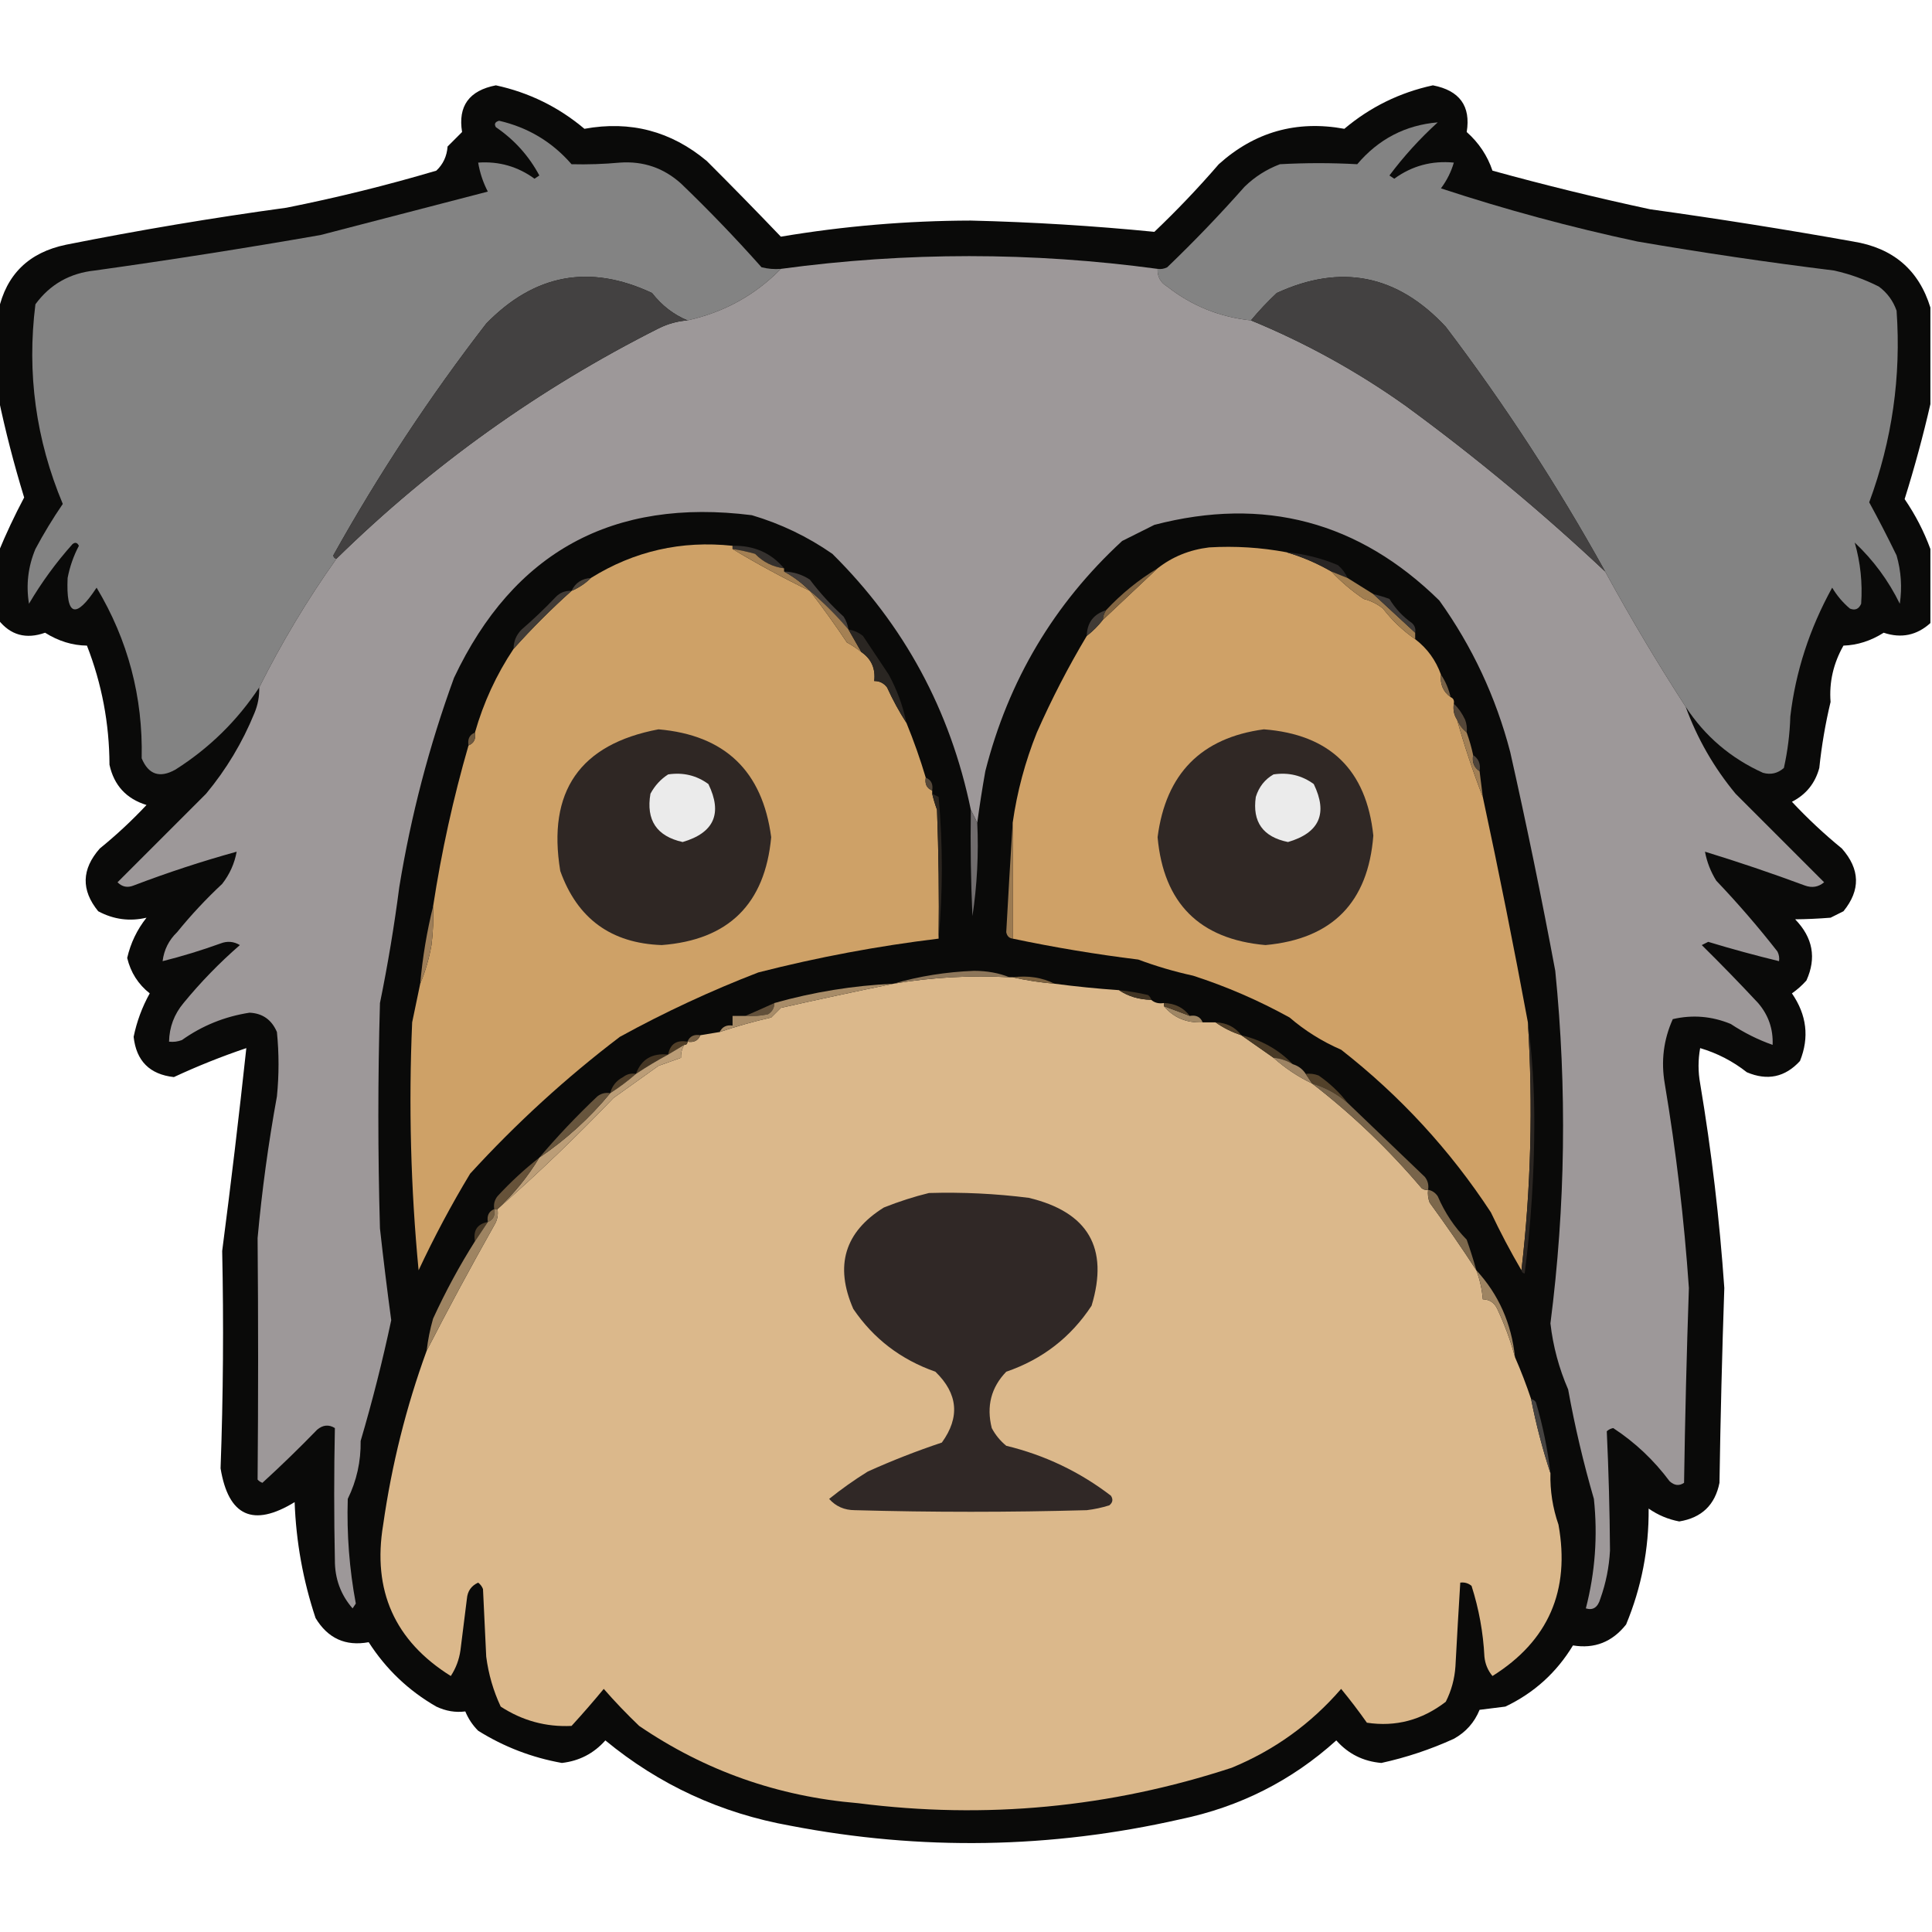 <?xml version="1.0" encoding="UTF-8"?>
<!DOCTYPE svg PUBLIC "-//W3C//DTD SVG 1.1//EN" "http://www.w3.org/Graphics/SVG/1.1/DTD/svg11.dtd">
<svg xmlns="http://www.w3.org/2000/svg" version="1.1" width="600px" height="600px" style="shape-rendering:geometricPrecision; text-rendering:geometricPrecision; image-rendering:optimizeQuality; fill-rule:evenodd; clip-rule:evenodd" xmlns:xlink="http://www.w3.org/1999/xlink">
<g><path style="opacity:0.972" fill="#040403" d="M 599.5,95.5 C 599.5,105.5 599.5,115.5 599.5,125.5C 597.252,135.316 594.585,145.149 591.5,155C 594.842,159.89 597.509,165.057 599.5,170.5C 599.5,178.167 599.5,185.833 599.5,193.5C 595.28,197.319 590.447,198.319 585,196.5C 580.984,199.032 576.817,200.365 572.5,200.5C 569.362,206.045 568.029,211.878 568.5,218C 566.886,224.745 565.719,231.578 565,238.5C 563.702,243.274 560.868,246.774 556.5,249C 561.365,254.2 566.532,259.033 572,263.5C 577.688,269.935 577.855,276.435 572.5,283C 571.167,283.667 569.833,284.333 568.5,285C 564.664,285.306 560.997,285.472 557.5,285.5C 563.009,291.172 564.176,297.505 561,304.5C 559.649,306.019 558.149,307.352 556.5,308.5C 561.109,315.201 561.943,322.201 559,329.5C 554.385,334.544 548.885,335.71 542.5,333C 538.143,329.571 533.31,327.071 528,325.5C 527.333,329.167 527.333,332.833 528,336.5C 531.531,357.55 534.031,378.717 535.5,400C 534.807,420.161 534.307,440.328 534,460.5C 532.626,467.374 528.459,471.374 521.5,472.5C 518.044,471.845 514.877,470.511 512,468.5C 512.105,481.012 509.772,493.012 505,504.5C 500.69,509.942 495.19,512.109 488.5,511C 483.396,519.438 476.396,525.771 467.5,530C 464.833,530.333 462.167,530.667 459.5,531C 457.89,534.943 455.223,537.943 451.5,540C 444.271,543.299 436.771,545.799 429,547.5C 423.38,547.023 418.713,544.69 415,540.5C 401.142,553.013 384.975,561.179 366.5,565C 326.313,574.128 285.98,574.795 245.5,567C 223.918,563.151 204.751,554.318 188,540.5C 184.406,544.547 179.906,546.881 174.5,547.5C 165.169,545.832 156.502,542.499 148.5,537.5C 146.774,535.772 145.441,533.772 144.5,531.5C 141.47,531.899 138.47,531.399 135.5,530C 126.881,525.048 119.881,518.381 114.5,510C 107.317,511.322 101.817,508.822 98,502.5C 94.117,490.825 91.951,478.825 91.5,466.5C 78.606,474.386 70.939,470.886 68.5,456C 69.318,433.514 69.484,411.014 69,388.5C 71.736,367.516 74.236,346.516 76.5,325.5C 68.821,328.091 61.321,331.091 54,334.5C 46.502,333.669 42.335,329.502 41.5,322C 42.475,317.241 44.142,312.741 46.5,308.5C 42.917,305.676 40.584,302.01 39.5,297.5C 40.565,292.871 42.565,288.704 45.5,285C 40.275,286.222 35.275,285.555 30.5,283C 25.145,276.435 25.312,269.935 31,263.5C 36.119,259.348 40.952,254.848 45.5,250C 39.233,248.066 35.399,243.9 34,237.5C 33.956,224.7 31.623,212.367 27,200.5C 22.5,200.448 18.167,199.114 14,196.5C 8.086,198.597 3.252,197.264 -0.5,192.5C -0.5,185.5 -0.5,178.5 -0.5,171.5C 1.864,165.768 4.531,160.101 7.5,154.5C 4.333,144.161 1.666,133.828 -0.5,123.5C -0.5,114.5 -0.5,105.5 -0.5,96.5C 1.961,85.228 8.961,78.394 20.5,76C 43.207,71.474 66.04,67.64 89,64.5C 104.677,61.372 120.177,57.539 135.5,53C 137.613,51.016 138.78,48.516 139,45.5C 140.5,44 142,42.5 143.5,41C 142.188,32.945 145.688,28.112 154,26.5C 164.295,28.731 173.462,33.231 181.5,40C 195.766,37.399 208.433,40.733 219.5,50C 227.29,57.779 234.957,65.613 242.5,73.5C 262.006,70.218 281.673,68.551 301.5,68.5C 320.58,68.963 339.58,70.13 358.5,72C 365.532,65.303 372.198,58.303 378.5,51C 389.662,40.958 402.662,37.292 417.5,40C 425.534,33.233 434.7,28.733 445,26.5C 453.312,28.112 456.812,32.945 455.5,41C 459.265,44.347 461.931,48.347 463.5,53C 479.718,57.471 496.051,61.471 512.5,65C 533.571,67.925 554.571,71.259 575.5,75C 587.909,76.991 595.909,83.824 599.5,95.5 Z"/></g>
<g><path style="opacity:1" fill="#838383" d="M 523.5,219.5 C 514.666,205.838 506.333,191.838 498.5,177.5C 483.823,150.988 467.323,125.655 449,101.5C 433.949,85.306 416.449,81.806 396.5,91C 393.579,93.749 390.912,96.583 388.5,99.5C 378.804,98.483 370.138,94.983 362.5,89C 360.393,87.737 359.393,85.903 359.5,83.5C 360.552,83.65 361.552,83.483 362.5,83C 370.864,74.97 378.864,66.637 386.5,58C 389.659,54.918 393.325,52.584 397.5,51C 405.524,50.558 413.524,50.558 421.5,51C 428.121,43.191 436.454,38.858 446.5,38C 440.946,43.051 435.946,48.551 431.5,54.5C 432,54.833 432.5,55.167 433,55.5C 438.509,51.498 444.676,49.832 451.5,50.5C 450.677,53.351 449.344,56.018 447.5,58.5C 467.482,65.08 487.816,70.58 508.5,75C 528.75,78.478 549.084,81.478 569.5,84C 574.383,85.072 579.05,86.739 583.5,89C 586.106,90.938 587.939,93.438 589,96.5C 590.448,116.929 587.615,136.762 580.5,156C 583.447,161.393 586.281,166.893 589,172.5C 590.418,177.428 590.751,182.428 590,187.5C 586.491,180.323 581.825,173.99 576,168.5C 577.777,174.646 578.443,180.979 578,187.5C 577.275,189.158 576.108,189.658 574.5,189C 572.291,187.127 570.458,184.96 569,182.5C 561.972,195.242 557.639,208.576 556,222.5C 555.841,227.916 555.174,233.25 554,238.5C 552.087,240.187 549.92,240.687 547.5,240C 537.467,235.461 529.467,228.628 523.5,219.5 Z"/></g>
<g><path style="opacity:1" fill="#838383" d="M 242.5,83.5 C 234.518,91.663 224.851,96.996 213.5,99.5C 209.186,97.707 205.519,94.874 202.5,91C 183.176,81.916 166.009,85.083 151,100.5C 133.399,123.28 117.565,147.28 103.5,172.5C 103.624,173.107 103.957,173.44 104.5,173.5C 95.494,186.17 87.494,199.504 80.5,213.5C 73.692,223.807 65.026,232.307 54.5,239C 49.616,241.741 46.116,240.575 44,235.5C 44.416,216.427 39.749,198.76 30,182.5C 23.477,192.407 20.477,191.407 21,179.5C 21.67,175.989 22.837,172.656 24.5,169.5C 23.998,168.479 23.332,168.312 22.5,169C 17.389,174.723 12.889,180.89 9,187.5C 8.048,181.638 8.715,175.972 11,170.5C 13.582,165.667 16.416,161 19.5,156.5C 11.138,136.539 8.305,115.872 11,94.5C 15.526,88.315 21.692,84.815 29.5,84C 52.904,80.727 76.237,77.06 99.5,73C 116.859,68.494 134.192,63.994 151.5,59.5C 150.03,56.682 149.03,53.682 148.5,50.5C 154.96,50.043 160.793,51.71 166,55.5C 166.5,55.167 167,54.833 167.5,54.5C 164.239,48.404 159.739,43.404 154,39.5C 153.409,38.517 153.743,37.85 155,37.5C 163.994,39.578 171.494,44.078 177.5,51C 182.486,51.127 187.486,50.96 192.5,50.5C 199.776,49.981 206.109,52.147 211.5,57C 220.197,65.363 228.531,74.03 236.5,83C 238.473,83.496 240.473,83.662 242.5,83.5 Z"/></g>
<g><path style="opacity:1" fill="#9d9899" d="M 359.5,83.5 C 359.393,85.903 360.393,87.737 362.5,89C 370.138,94.983 378.804,98.483 388.5,99.5C 405.507,106.504 421.507,115.337 436.5,126C 458.207,141.87 478.874,159.037 498.5,177.5C 506.333,191.838 514.666,205.838 523.5,219.5C 527.108,229.38 532.274,238.38 539,246.5C 548.221,255.721 557.387,264.887 566.5,274C 564.728,275.487 562.728,275.82 560.5,275C 550.232,271.189 539.899,267.689 529.5,264.5C 530.092,267.691 531.259,270.691 533,273.5C 539.707,280.538 546.04,287.872 552,295.5C 552.483,296.448 552.649,297.448 552.5,298.5C 545.153,296.72 537.82,294.72 530.5,292.5C 529.833,292.833 529.167,293.167 528.5,293.5C 534.474,299.395 540.307,305.395 546,311.5C 549.21,315.251 550.71,319.584 550.5,324.5C 545.952,322.893 541.619,320.726 537.5,318C 531.625,315.579 525.625,315.079 519.5,316.5C 516.638,322.862 515.805,329.529 517,336.5C 520.531,357.55 523.031,378.717 524.5,400C 523.807,420.161 523.307,440.328 523,460.5C 521.493,461.535 519.993,461.368 518.5,460C 513.613,453.445 507.78,447.945 501,443.5C 500.228,443.645 499.561,443.978 499,444.5C 499.574,456.821 499.908,469.154 500,481.5C 499.732,486.65 498.732,491.65 497,496.5C 496.218,499.188 494.718,500.188 492.5,499.5C 495.382,488.353 496.216,477.019 495,465.5C 491.746,454.319 489.079,442.985 487,431.5C 484.146,424.918 482.313,418.084 481.5,411C 486.175,374.583 486.675,338.083 483,301.5C 478.756,278.762 474.089,256.095 469,233.5C 464.536,216.416 457.202,200.749 447,186.5C 422.028,161.959 392.528,154.126 358.5,163C 355.167,164.667 351.833,166.333 348.5,168C 327.316,187.516 313.149,211.349 306,239.5C 305.053,244.832 304.22,250.166 303.5,255.5C 302.833,254.167 302.167,252.833 301.5,251.5C 295.136,220.6 280.803,194.1 258.5,172C 250.837,166.669 242.504,162.669 233.5,160C 190.323,154.561 159.49,171.394 141,210.5C 133.288,231.635 127.621,253.302 124,275.5C 122.436,287.584 120.436,299.584 118,311.5C 117.333,334.833 117.333,358.167 118,381.5C 119.05,391.012 120.217,400.512 121.5,410C 118.813,422.625 115.646,435.125 112,447.5C 112.102,453.845 110.768,459.845 108,465.5C 107.663,476.432 108.496,487.266 110.5,498C 110.167,498.5 109.833,499 109.5,499.5C 105.81,495.27 103.976,490.27 104,484.5C 103.719,470.826 103.719,457.159 104,443.5C 102.132,442.328 100.298,442.495 98.5,444C 92.932,449.737 87.265,455.237 81.5,460.5C 80.914,460.291 80.414,459.957 80,459.5C 80.215,434.511 80.215,409.511 80,384.5C 81.344,369.746 83.344,355.079 86,340.5C 86.667,333.833 86.667,327.167 86,320.5C 84.366,316.686 81.533,314.686 77.5,314.5C 69.799,315.687 62.799,318.52 56.5,323C 55.207,323.49 53.873,323.657 52.5,323.5C 52.588,318.987 54.088,314.987 57,311.5C 62.344,304.99 68.177,298.99 74.5,293.5C 72.579,292.359 70.579,292.192 68.5,293C 62.583,295.139 56.583,296.973 50.5,298.5C 50.929,294.976 52.429,291.976 55,289.5C 59.3,284.199 63.966,279.199 69,274.5C 71.324,271.52 72.824,268.187 73.5,264.5C 62.711,267.485 52.044,270.985 41.5,275C 39.597,275.774 37.93,275.44 36.5,274C 45.613,264.887 54.779,255.721 64,246.5C 70.271,238.963 75.271,230.63 79,221.5C 80.079,218.937 80.579,216.271 80.5,213.5C 87.494,199.504 95.494,186.17 104.5,173.5C 134.067,144.536 167.4,120.703 204.5,102C 207.353,100.57 210.353,99.737 213.5,99.5C 224.851,96.996 234.518,91.663 242.5,83.5C 281.49,78.221 320.49,78.221 359.5,83.5 Z"/></g>
<g><path style="opacity:1" fill="#434141" d="M 213.5,99.5 C 210.353,99.737 207.353,100.57 204.5,102C 167.4,120.703 134.067,144.536 104.5,173.5C 103.957,173.44 103.624,173.107 103.5,172.5C 117.565,147.28 133.399,123.28 151,100.5C 166.009,85.083 183.176,81.916 202.5,91C 205.519,94.874 209.186,97.707 213.5,99.5 Z"/></g>
<g><path style="opacity:1" fill="#434141" d="M 498.5,177.5 C 478.874,159.037 458.207,141.87 436.5,126C 421.507,115.337 405.507,106.504 388.5,99.5C 390.912,96.583 393.579,93.749 396.5,91C 416.449,81.806 433.949,85.306 449,101.5C 467.323,125.655 483.823,150.988 498.5,177.5 Z"/></g>
<g><path style="opacity:1" fill="#cea167" d="M 227.5,169.5 C 227.5,169.833 227.5,170.167 227.5,170.5C 235.184,175.129 243.184,179.462 251.5,183.5C 255.507,188.679 259.34,194.012 263,199.5C 264.615,200.386 266.115,201.386 267.5,202.5C 270.613,204.64 271.946,207.64 271.5,211.5C 273.143,211.48 274.476,212.147 275.5,213.5C 277.285,217.411 279.285,221.078 281.5,224.5C 283.779,230.06 285.779,235.726 287.5,241.5C 287.157,243.483 287.824,244.817 289.5,245.5C 289.5,245.833 289.5,246.167 289.5,246.5C 289.892,248.179 290.392,249.846 291,251.5C 291.5,264.829 291.667,278.163 291.5,291.5C 272.64,293.778 253.973,297.278 235.5,302C 220.719,307.705 206.385,314.371 192.5,322C 175.802,334.691 160.302,348.858 146,364.5C 140.158,374.183 134.824,384.183 130,394.5C 127.553,368.908 126.886,343.241 128,317.5C 128.839,313.363 129.673,309.363 130.5,305.5C 132.066,301.783 133.232,297.783 134,293.5C 134.499,289.514 134.666,285.514 134.5,281.5C 137.108,264.487 140.774,247.82 145.5,231.5C 147.176,230.817 147.843,229.483 147.5,227.5C 150.162,218.166 154.162,209.499 159.5,201.5C 165.167,195.167 171.167,189.167 177.5,183.5C 179.795,182.525 181.795,181.192 183.5,179.5C 196.944,171.14 211.611,167.807 227.5,169.5 Z"/></g>
<g><path style="opacity:1" fill="#cfa167" d="M 399.5,171.5 C 404.325,172.907 408.991,174.907 413.5,177.5C 416.432,180.637 419.766,183.47 423.5,186C 425.725,186.561 427.725,187.561 429.5,189C 432.374,192.709 435.707,195.875 439.5,198.5C 443.238,201.361 445.905,205.028 447.5,209.5C 447.182,212.481 448.182,214.815 450.5,216.5C 451.338,216.842 451.672,217.508 451.5,218.5C 451.216,220.415 451.549,222.081 452.5,223.5C 454.797,231.699 457.464,239.699 460.5,247.5C 465.534,270.943 470.2,294.276 474.5,317.5C 476.121,343.366 475.454,369.032 472.5,394.5C 469.076,388.654 465.91,382.654 463,376.5C 450.332,357.161 434.832,340.328 416.5,326C 410.635,323.458 405.301,320.125 400.5,316C 390.885,310.687 380.885,306.354 370.5,303C 364.72,301.74 359.053,300.073 353.5,298C 340.347,296.375 327.347,294.209 314.5,291.5C 314.5,279.5 314.5,267.5 314.5,255.5C 315.868,245.891 318.368,236.557 322,227.5C 326.59,217.111 331.757,207.111 337.5,197.5C 339.395,196.027 341.061,194.36 342.5,192.5C 348.193,187.139 353.86,181.805 359.5,176.5C 364.084,172.906 369.417,170.739 375.5,170C 383.567,169.518 391.567,170.018 399.5,171.5 Z"/></g>
<g><path style="opacity:1" fill="#35312e" d="M 227.5,170.5 C 227.5,170.167 227.5,169.833 227.5,169.5C 234.117,169.356 239.45,171.689 243.5,176.5C 239.973,176.047 236.973,174.547 234.5,172C 232.187,171.338 229.854,170.838 227.5,170.5 Z"/></g>
<g><path style="opacity:1" fill="#282524" d="M 399.5,171.5 C 405.023,172.006 410.357,173.34 415.5,175.5C 416.826,176.642 417.826,177.976 418.5,179.5C 416.833,178.833 415.167,178.167 413.5,177.5C 408.991,174.907 404.325,172.907 399.5,171.5 Z"/></g>
<g><path style="opacity:1" fill="#a48053" d="M 227.5,170.5 C 229.854,170.838 232.187,171.338 234.5,172C 236.973,174.547 239.973,176.047 243.5,176.5C 243.5,176.833 243.5,177.167 243.5,177.5C 246.428,179.087 249.094,181.087 251.5,183.5C 243.184,179.462 235.184,175.129 227.5,170.5 Z"/></g>
<g><path style="opacity:1" fill="#4a423a" d="M 183.5,179.5 C 181.795,181.192 179.795,182.525 177.5,183.5C 178.663,181.018 180.663,179.684 183.5,179.5 Z"/></g>
<g><path style="opacity:1" fill="#453f3b" d="M 243.5,177.5 C 246.407,177.575 249.073,178.409 251.5,180C 254.631,184.133 258.131,187.966 262,191.5C 262.791,192.745 263.291,194.078 263.5,195.5C 259.86,191.194 255.86,187.194 251.5,183.5C 249.094,181.087 246.428,179.087 243.5,177.5 Z"/></g>
<g><path style="opacity:1" fill="#826542" d="M 359.5,176.5 C 353.86,181.805 348.193,187.139 342.5,192.5C 342.557,191.391 342.89,190.391 343.5,189.5C 348.273,184.386 353.606,180.052 359.5,176.5 Z"/></g>
<g><path style="opacity:1" fill="#a17e51" d="M 413.5,177.5 C 415.167,178.167 416.833,178.833 418.5,179.5C 421.159,181.164 423.825,182.83 426.5,184.5C 430.807,188.472 435.141,192.472 439.5,196.5C 439.5,197.167 439.5,197.833 439.5,198.5C 435.707,195.875 432.374,192.709 429.5,189C 427.725,187.561 425.725,186.561 423.5,186C 419.766,183.47 416.432,180.637 413.5,177.5 Z"/></g>
<g><path style="opacity:1" fill="#3e3a38" d="M 426.5,184.5 C 428.179,184.892 429.846,185.392 431.5,186C 433.311,188.978 435.644,191.478 438.5,193.5C 439.386,194.325 439.719,195.325 439.5,196.5C 435.141,192.472 430.807,188.472 426.5,184.5 Z"/></g>
<g><path style="opacity:1" fill="#413b36" d="M 177.5,183.5 C 171.167,189.167 165.167,195.167 159.5,201.5C 159.498,199.169 160.331,197.169 162,195.5C 165.651,192.349 169.151,189.016 172.5,185.5C 173.85,184.05 175.516,183.383 177.5,183.5 Z"/></g>
<g><path style="opacity:1" fill="#403a35" d="M 343.5,189.5 C 342.89,190.391 342.557,191.391 342.5,192.5C 341.061,194.36 339.395,196.027 337.5,197.5C 337.588,193.411 339.588,190.744 343.5,189.5 Z"/></g>
<g><path style="opacity:1" fill="#a48053" d="M 251.5,183.5 C 255.86,187.194 259.86,191.194 263.5,195.5C 264.861,197.85 266.194,200.184 267.5,202.5C 266.115,201.386 264.615,200.386 263,199.5C 259.34,194.012 255.507,188.679 251.5,183.5 Z"/></g>
<g><path style="opacity:1" fill="#2a2622" d="M 263.5,195.5 C 265.17,195.751 266.67,196.418 268,197.5C 270.667,201.5 273.333,205.5 276,209.5C 278.585,214.242 280.418,219.242 281.5,224.5C 279.285,221.078 277.285,217.411 275.5,213.5C 274.476,212.147 273.143,211.48 271.5,211.5C 271.946,207.64 270.613,204.64 267.5,202.5C 266.194,200.184 264.861,197.85 263.5,195.5 Z"/></g>
<g><path style="opacity:1" fill="#796247" d="M 447.5,209.5 C 448.912,211.604 449.912,213.937 450.5,216.5C 448.182,214.815 447.182,212.481 447.5,209.5 Z"/></g>
<g><path style="opacity:1" fill="#554739" d="M 451.5,218.5 C 452.931,219.903 454.098,221.569 455,223.5C 455.49,224.793 455.657,226.127 455.5,227.5C 454.143,226.41 453.143,225.076 452.5,223.5C 451.549,222.081 451.216,220.415 451.5,218.5 Z"/></g>
<g><path style="opacity:1" fill="#2f2724" d="M 204.5,226.5 C 225.122,228.288 236.788,239.455 239.5,260C 237.579,280.754 226.246,291.921 205.5,293.5C 189.789,292.953 179.289,285.287 174,270.5C 169.912,245.779 180.079,231.112 204.5,226.5 Z"/></g>
<g><path style="opacity:1" fill="#6c573e" d="M 147.5,227.5 C 147.843,229.483 147.176,230.817 145.5,231.5C 145.157,229.517 145.824,228.183 147.5,227.5 Z"/></g>
<g><path style="opacity:1" fill="#a17f55" d="M 452.5,223.5 C 453.143,225.076 454.143,226.41 455.5,227.5C 456.319,229.772 456.985,232.106 457.5,234.5C 457.12,236.698 457.787,238.365 459.5,239.5C 459.833,242.167 460.167,244.833 460.5,247.5C 457.464,239.699 454.797,231.699 452.5,223.5 Z"/></g>
<g><path style="opacity:1" fill="#302825" d="M 392.5,226.5 C 413.016,228.084 424.349,239.084 426.5,259.5C 424.897,280.27 413.73,291.603 393,293.5C 372.519,291.685 361.352,280.519 359.5,260C 362.043,240.292 373.043,229.125 392.5,226.5 Z"/></g>
<g><path style="opacity:1" fill="#4f453b" d="M 457.5,234.5 C 459.213,235.635 459.88,237.302 459.5,239.5C 457.787,238.365 457.12,236.698 457.5,234.5 Z"/></g>
<g><path style="opacity:1" fill="#ebebeb" d="M 207.5,240.5 C 212.162,239.804 216.329,240.804 220,243.5C 224.43,252.64 221.764,258.64 212,261.5C 203.928,259.694 200.594,254.694 202,246.5C 203.36,243.977 205.193,241.977 207.5,240.5 Z"/></g>
<g><path style="opacity:1" fill="#ebebeb" d="M 395.5,240.5 C 400.162,239.804 404.329,240.804 408,243.5C 412.43,252.64 409.764,258.64 400,261.5C 392.216,259.913 388.883,255.246 390,247.5C 390.967,244.379 392.8,242.046 395.5,240.5 Z"/></g>
<g><path style="opacity:1" fill="#564839" d="M 287.5,241.5 C 289.176,242.183 289.843,243.517 289.5,245.5C 287.824,244.817 287.157,243.483 287.5,241.5 Z"/></g>
<g><path style="opacity:1" fill="#716d6e" d="M 301.5,251.5 C 302.167,252.833 302.833,254.167 303.5,255.5C 303.948,265.273 303.448,274.939 302,284.5C 301.5,273.505 301.333,262.505 301.5,251.5 Z"/></g>
<g><path style="opacity:1" fill="#9b7a51" d="M 314.5,255.5 C 314.5,267.5 314.5,279.5 314.5,291.5C 313.414,291.38 312.747,290.713 312.5,289.5C 313.126,278.019 313.792,266.685 314.5,255.5 Z"/></g>
<g><path style="opacity:1" fill="#2b251f" d="M 289.5,246.5 C 290.15,246.804 290.817,247.137 291.5,247.5C 292.826,262.328 292.826,276.995 291.5,291.5C 291.667,278.163 291.5,264.829 291,251.5C 290.392,249.846 289.892,248.179 289.5,246.5 Z"/></g>
<g><path style="opacity:1" fill="#9e7e58" d="M 134.5,281.5 C 134.666,285.514 134.499,289.514 134,293.5C 133.232,297.783 132.066,301.783 130.5,305.5C 131.236,297.267 132.569,289.267 134.5,281.5 Z"/></g>
<g><path style="opacity:1" fill="#dbb88b" d="M 313.5,303.5 C 313.833,303.5 314.167,303.5 314.5,303.5C 318.657,304.449 322.99,305.116 327.5,305.5C 334.138,306.378 340.805,307.044 347.5,307.5C 350.335,309.413 353.668,310.413 357.5,310.5C 358.568,311.434 359.901,311.768 361.5,311.5C 361.5,311.833 361.5,312.167 361.5,312.5C 364.509,316.072 368.509,317.739 373.5,317.5C 374.833,317.5 376.167,317.5 377.5,317.5C 379.9,319.2 382.566,320.533 385.5,321.5C 388.833,323.833 392.167,326.167 395.5,328.5C 399.118,331.73 403.118,334.397 407.5,336.5C 419.846,346.006 431.179,356.84 441.5,369C 442.094,369.464 442.761,369.631 443.5,369.5C 443.343,370.873 443.51,372.207 444,373.5C 449.12,380.509 453.953,387.509 458.5,394.5C 459.578,397.402 460.244,400.402 460.5,403.5C 462.592,403.561 464.092,404.561 465,406.5C 467.345,411.52 469.178,416.52 470.5,421.5C 472.366,425.766 474.033,430.099 475.5,434.5C 477.057,442.398 479.057,450.065 481.5,457.5C 481.369,462.978 482.202,468.311 484,473.5C 487.693,493.967 480.859,509.634 463.5,520.5C 462.066,518.78 461.233,516.78 461,514.5C 460.623,506.991 459.289,499.658 457,492.5C 455.989,491.663 454.822,491.33 453.5,491.5C 452.963,500.159 452.463,508.826 452,517.5C 451.743,521.377 450.743,525.043 449,528.5C 441.618,534.192 433.452,536.358 424.5,535C 421.943,531.372 419.277,527.872 416.5,524.5C 407.109,535.362 395.776,543.529 382.5,549C 344.725,561.382 306.058,565.049 266.5,560C 241.588,557.921 218.921,549.921 198.5,536C 194.623,532.292 190.957,528.458 187.5,524.5C 184.295,528.386 180.961,532.22 177.5,536C 169.573,536.381 162.24,534.381 155.5,530C 153.207,525.102 151.707,519.935 151,514.5C 150.667,507.5 150.333,500.5 150,493.5C 149.692,492.692 149.192,492.025 148.5,491.5C 146.364,492.472 145.197,494.139 145,496.5C 144.333,501.833 143.667,507.167 143,512.5C 142.583,515.422 141.583,518.089 140,520.5C 122.584,509.615 115.584,493.948 119,473.5C 121.651,454.897 126.151,436.897 132.5,419.5C 139.163,406.519 146.163,393.519 153.5,380.5C 154.452,378.955 154.785,377.288 154.5,375.5C 166.914,364.59 178.914,353.09 190.5,341C 195.145,337.696 199.812,334.363 204.5,331C 206.868,330.144 209.202,329.31 211.5,328.5C 211.433,327.041 211.766,325.708 212.5,324.5C 213.167,324.5 213.5,324.167 213.5,323.5C 215.483,323.843 216.817,323.176 217.5,321.5C 219.5,321.167 221.5,320.833 223.5,320.5C 228.719,318.732 234.052,317.232 239.5,316C 240.5,315 241.5,314 242.5,313C 254.277,310.363 265.944,307.863 277.5,305.5C 289.463,303.502 301.463,302.835 313.5,303.5 Z"/></g>
<g><path style="opacity:1" fill="#8d765a" d="M 313.5,303.5 C 301.463,302.835 289.463,303.502 277.5,305.5C 285.398,303.176 293.731,301.843 302.5,301.5C 306.565,301.511 310.232,302.178 313.5,303.5 Z"/></g>
<g><path style="opacity:1" fill="#7d6341" d="M 314.5,303.5 C 319.294,302.903 323.627,303.57 327.5,305.5C 322.99,305.116 318.657,304.449 314.5,303.5 Z"/></g>
<g><path style="opacity:1" fill="#413423" d="M 347.5,307.5 C 350.522,307.804 353.522,308.304 356.5,309C 357.056,309.383 357.389,309.883 357.5,310.5C 353.668,310.413 350.335,309.413 347.5,307.5 Z"/></g>
<g><path style="opacity:1" fill="#62503a" d="M 240.5,311.5 C 240.489,313.017 239.823,314.184 238.5,315C 236.19,315.497 233.857,315.663 231.5,315.5C 234.476,314.211 237.476,312.877 240.5,311.5 Z"/></g>
<g><path style="opacity:1" fill="#9f8664" d="M 361.5,312.5 C 364.143,313.454 366.81,314.454 369.5,315.5C 371.483,315.157 372.817,315.824 373.5,317.5C 368.509,317.739 364.509,316.072 361.5,312.5 Z"/></g>
<g><path style="opacity:1" fill="#52412b" d="M 361.5,312.5 C 361.5,312.167 361.5,311.833 361.5,311.5C 364.899,311.609 367.566,312.942 369.5,315.5C 366.81,314.454 364.143,313.454 361.5,312.5 Z"/></g>
<g><path style="opacity:1" fill="#a88c68" d="M 277.5,305.5 C 265.944,307.863 254.277,310.363 242.5,313C 241.5,314 240.5,315 239.5,316C 234.052,317.232 228.719,318.732 223.5,320.5C 224.287,318.896 225.62,318.229 227.5,318.5C 227.5,317.5 227.5,316.5 227.5,315.5C 228.833,315.5 230.167,315.5 231.5,315.5C 233.857,315.663 236.19,315.497 238.5,315C 239.823,314.184 240.489,313.017 240.5,311.5C 252.592,308.082 264.925,306.082 277.5,305.5 Z"/></g>
<g><path style="opacity:1" fill="#524029" d="M 377.5,317.5 C 380.899,317.609 383.566,318.942 385.5,321.5C 382.566,320.533 379.9,319.2 377.5,317.5 Z"/></g>
<g><path style="opacity:1" fill="#786145" d="M 217.5,321.5 C 216.817,323.176 215.483,323.843 213.5,323.5C 214.183,321.824 215.517,321.157 217.5,321.5 Z"/></g>
<g><path style="opacity:1" fill="#513f28" d="M 213.5,323.5 C 213.5,324.167 213.167,324.5 212.5,324.5C 210.851,325.473 209.184,326.473 207.5,327.5C 208.122,324.224 210.122,322.891 213.5,323.5 Z"/></g>
<g><path style="opacity:1" fill="#493a26" d="M 385.5,321.5 C 391.753,322.958 397.087,325.958 401.5,330.5C 399.685,329.37 397.685,328.704 395.5,328.5C 392.167,326.167 388.833,323.833 385.5,321.5 Z"/></g>
<g><path style="opacity:1" fill="#2b2622" d="M 474.5,317.5 C 475.832,327.478 476.499,337.811 476.5,348.5C 476.487,364.237 475.487,379.904 473.5,395.5C 472.893,395.376 472.56,395.043 472.5,394.5C 475.454,369.032 476.121,343.366 474.5,317.5 Z"/></g>
<g><path style="opacity:1" fill="#453624" d="M 207.5,327.5 C 204.139,329.304 200.806,331.304 197.5,333.5C 199.148,328.998 202.482,326.998 207.5,327.5 Z"/></g>
<g><path style="opacity:1" fill="#51402b" d="M 197.5,333.5 C 195.018,335.675 192.352,337.675 189.5,339.5C 190.055,337.271 191.389,335.605 193.5,334.5C 194.689,333.571 196.022,333.238 197.5,333.5 Z"/></g>
<g><path style="opacity:1" fill="#9d8363" d="M 395.5,328.5 C 397.685,328.704 399.685,329.37 401.5,330.5C 403.219,331.022 404.552,332.022 405.5,333.5C 406.167,334.5 406.833,335.5 407.5,336.5C 403.118,334.397 399.118,331.73 395.5,328.5 Z"/></g>
<g><path style="opacity:1" fill="#52412a" d="M 405.5,333.5 C 406.873,333.343 408.207,333.51 409.5,334C 412.957,336.387 415.957,339.22 418.5,342.5C 415.271,339.718 411.604,337.718 407.5,336.5C 406.833,335.5 406.167,334.5 405.5,333.5 Z"/></g>
<g><path style="opacity:1" fill="#bb9d77" d="M 212.5,324.5 C 211.766,325.708 211.433,327.041 211.5,328.5C 209.202,329.31 206.868,330.144 204.5,331C 199.812,334.363 195.145,337.696 190.5,341C 178.914,353.09 166.914,364.59 154.5,375.5C 159.599,370.74 163.932,365.407 167.5,359.5C 175.733,353.939 183.066,347.272 189.5,339.5C 192.352,337.675 195.018,335.675 197.5,333.5C 200.806,331.304 204.139,329.304 207.5,327.5C 209.184,326.473 210.851,325.473 212.5,324.5 Z"/></g>
<g><path style="opacity:1" fill="#78644a" d="M 407.5,336.5 C 411.604,337.718 415.271,339.718 418.5,342.5C 426.479,350.145 434.479,357.812 442.5,365.5C 443.429,366.689 443.762,368.022 443.5,369.5C 442.761,369.631 442.094,369.464 441.5,369C 431.179,356.84 419.846,346.006 407.5,336.5 Z"/></g>
<g><path style="opacity:1" fill="#67553d" d="M 189.5,339.5 C 183.066,347.272 175.733,353.939 167.5,359.5C 173.091,352.905 179.091,346.572 185.5,340.5C 186.689,339.571 188.022,339.238 189.5,339.5 Z"/></g>
<g><path style="opacity:1" fill="#302826" d="M 288.5,370.5 C 298.878,370.196 309.211,370.696 319.5,372C 337.935,376.399 344.435,387.565 339,405.5C 332.546,415.321 323.712,422.155 312.5,426C 307.796,430.883 306.296,436.717 308,443.5C 309.122,445.624 310.622,447.457 312.5,449C 324.464,451.899 335.297,457.066 345,464.5C 345.749,465.635 345.583,466.635 344.5,467.5C 342.224,468.213 339.891,468.713 337.5,469C 313.5,469.667 289.5,469.667 265.5,469C 262.242,468.997 259.575,467.83 257.5,465.5C 261.324,462.421 265.324,459.588 269.5,457C 277.02,453.605 284.687,450.605 292.5,448C 298.186,440.144 297.519,432.81 290.5,426C 279.773,422.241 271.273,415.741 265,406.5C 259.142,393.085 262.309,382.585 274.5,375C 279.191,373.131 283.858,371.631 288.5,370.5 Z"/></g>
<g><path style="opacity:1" fill="#665239" d="M 167.5,359.5 C 163.932,365.407 159.599,370.74 154.5,375.5C 154.167,375.5 153.833,375.5 153.5,375.5C 153.238,374.022 153.571,372.689 154.5,371.5C 158.573,367.088 162.907,363.088 167.5,359.5 Z"/></g>
<g><path style="opacity:1" fill="#745f43" d="M 153.5,375.5 C 153.843,377.483 153.176,378.817 151.5,379.5C 151.157,377.517 151.824,376.183 153.5,375.5 Z"/></g>
<g><path style="opacity:1" fill="#7d684c" d="M 443.5,369.5 C 444.735,369.721 445.735,370.388 446.5,371.5C 448.688,376.608 451.688,381.108 455.5,385C 456.607,388.154 457.607,391.32 458.5,394.5C 453.953,387.509 449.12,380.509 444,373.5C 443.51,372.207 443.343,370.873 443.5,369.5 Z"/></g>
<g><path style="opacity:1" fill="#4a3b28" d="M 151.5,379.5 C 150.14,381.54 148.807,383.54 147.5,385.5C 146.891,382.122 148.224,380.122 151.5,379.5 Z"/></g>
<g><path style="opacity:1" fill="#9e8462" d="M 153.5,375.5 C 153.833,375.5 154.167,375.5 154.5,375.5C 154.785,377.288 154.452,378.955 153.5,380.5C 146.163,393.519 139.163,406.519 132.5,419.5C 132.888,416.121 133.555,412.788 134.5,409.5C 138.382,401.057 142.715,393.057 147.5,385.5C 148.807,383.54 150.14,381.54 151.5,379.5C 153.176,378.817 153.843,377.483 153.5,375.5 Z"/></g>
<g><path style="opacity:1" fill="#9e8462" d="M 458.5,394.5 C 465.415,402.014 469.415,411.014 470.5,421.5C 469.178,416.52 467.345,411.52 465,406.5C 464.092,404.561 462.592,403.561 460.5,403.5C 460.244,400.402 459.578,397.402 458.5,394.5 Z"/></g>
<g><path style="opacity:1" fill="#464341" d="M 475.5,434.5 C 476.117,434.611 476.617,434.944 477,435.5C 479.138,442.716 480.638,450.049 481.5,457.5C 479.057,450.065 477.057,442.398 475.5,434.5 Z"/></g>
</svg>
